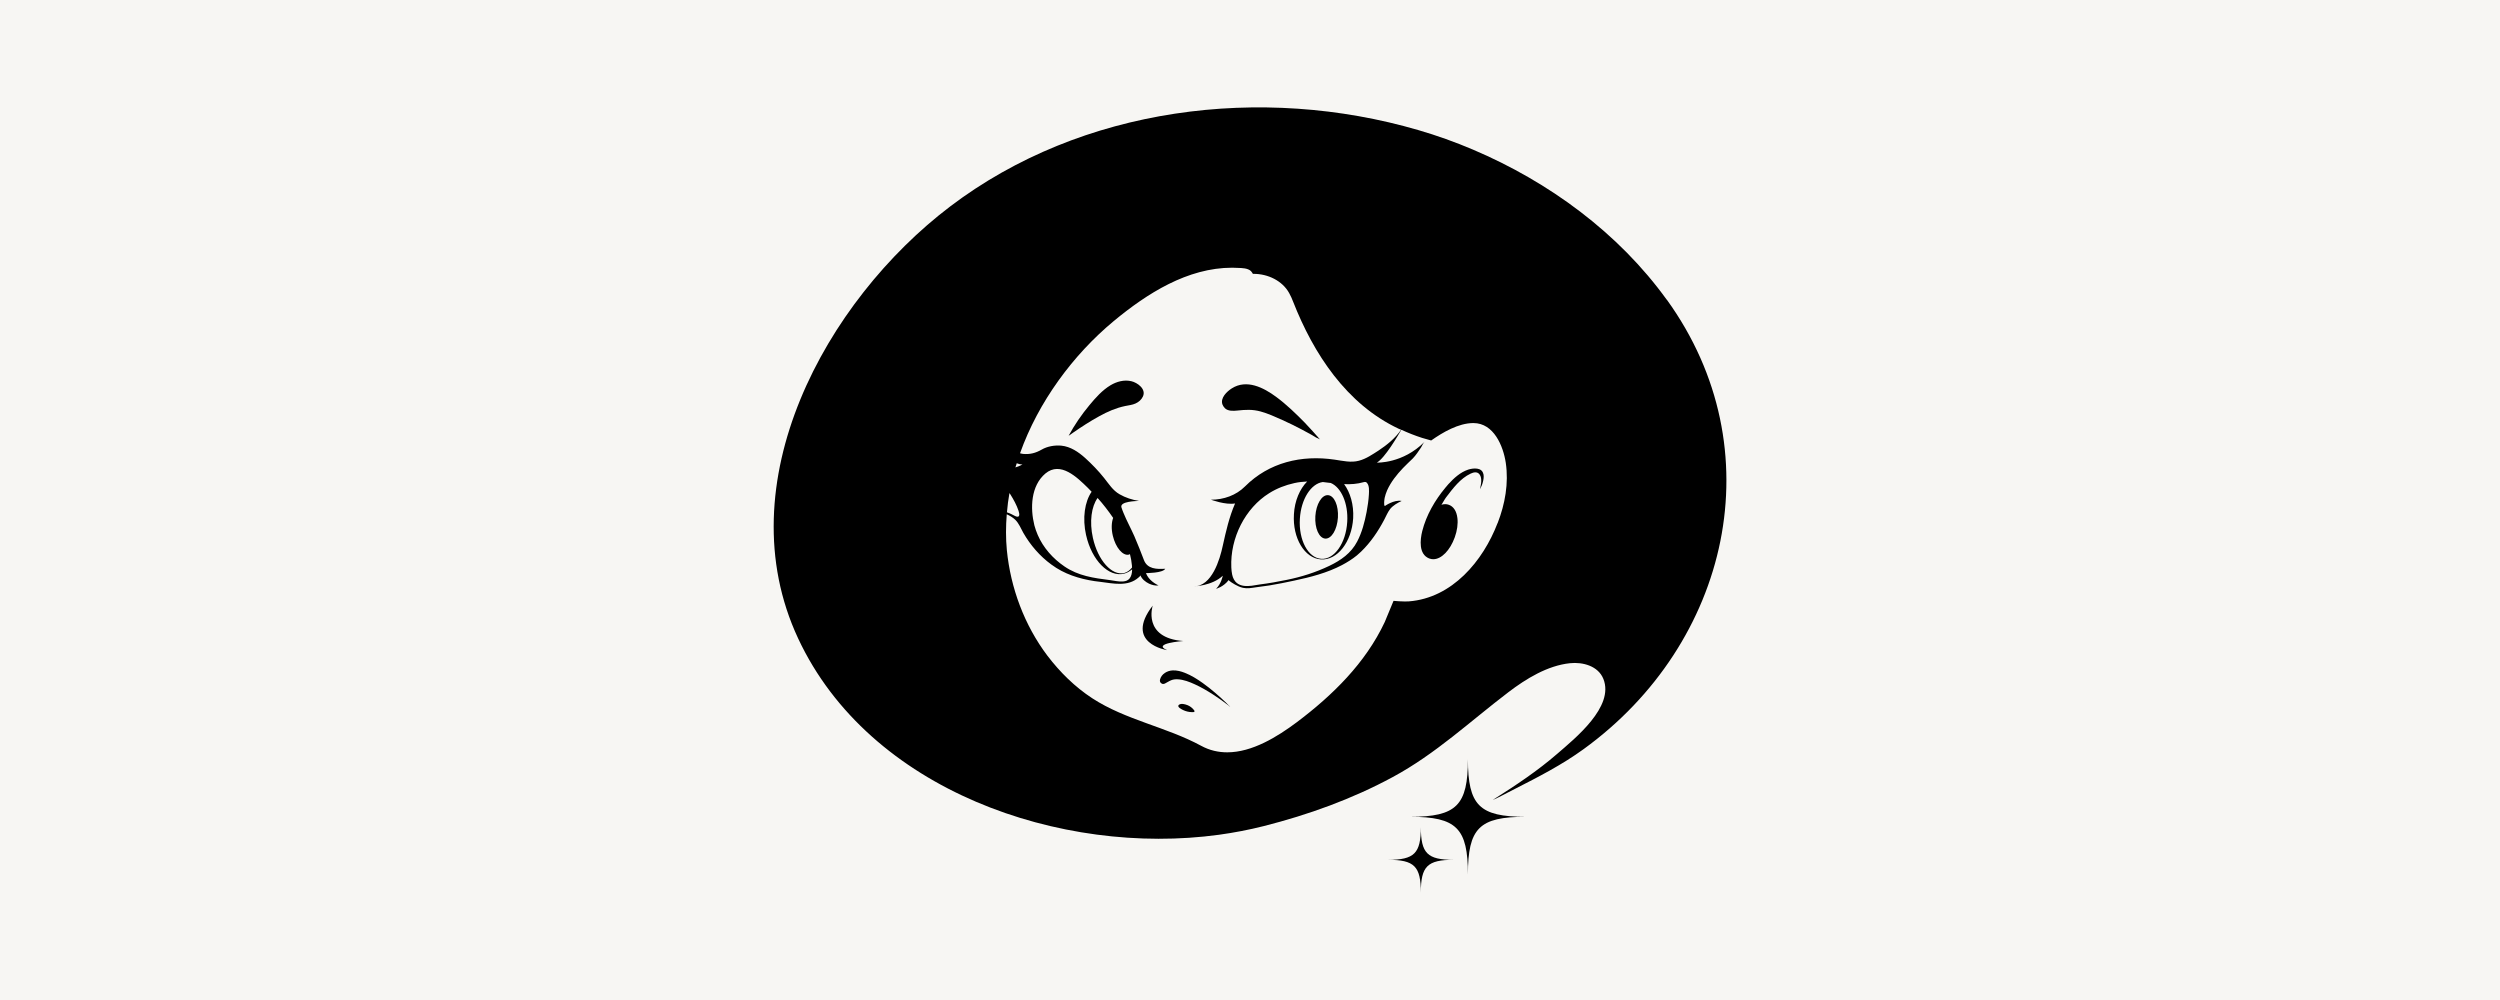 <?xml version="1.0" encoding="UTF-8"?>
<svg id="_텍스트" data-name="텍스트" xmlns="http://www.w3.org/2000/svg" viewBox="0 0 1000 400">
  <defs>
    <style>
      .cls-1 {
        fill: #f7f6f3;
      }
    </style>
  </defs>
  <rect class="cls-1" width="1000" height="400"/>
  <g>
    <path d="m530.11,215.44c2.49.16,4.76-3.61,5.06-8.41.3-4.8-1.48-8.81-3.97-8.97-2.49-.16-4.76,3.61-5.06,8.41-.3,4.8,1.48,8.81,3.97,8.97Z"/>
    <path d="m490.84,281.48c-3.07-2.96-6.28-5.8-9.76-8.28-2.22-1.58-4.57-3.06-7.12-4.06-1.54-.61-3.21-1.06-4.89-.98-2.16.1-4.44,1.37-5.04,3.58-.19.69-.05,1.35.75,1.74.38.19.85.1,1.23-.09,1.01-.5,1.46-.89,2.5-1.31.82-.33,1.72-.41,2.59-.36,2.38.12,4.72,1.04,6.86,2.02,2.5,1.15,4.9,2.54,7.21,4.03,1.92,1.24,3.8,2.55,5.61,3.94.45.34.88.7,1.32,1.06-.11-.13-.2-.24-.26-.29-.34-.33-.68-.66-1.02-.99Z"/>
    <path d="m474.98,282.06c-.5-.2-1.02-.36-1.55-.44-.73-.12-1.43-.06-1.9.34-.93.79,1.27,1.85,1.78,2.09,1.05.49,2.2.77,3.36.8.28,0,.63.05.9-.04.44-.15.2-.55,0-.81-.67-.86-1.57-1.54-2.59-1.95Z"/>
    <path d="m473.32,256.41c-16.49-1.24-12.23-14.17-12.23-14.17-11.68,15.12,5.76,17.82,5.76,17.82-6.32-2.72,6.47-3.65,6.47-3.65Z"/>
    <path d="m489.9,163.23c1.25,1.28,3.4,1.17,5.05.99,3.27-.36,6.08-.51,9.29.37,3,.83,5.84,2.14,8.67,3.4,2.63,1.17,5.2,2.45,7.75,3.79,1.27.67,2.54,1.36,3.79,2.05.68.37,1.32.8,1.99,1.19.41.24,1.28.48,1.6.8-2.03-2.26-4-4.57-6.12-6.74-3.58-3.65-7.35-7.3-11.47-10.34-5.04-3.72-11.79-7.17-17.75-3.38-1.97,1.25-4.66,3.83-3.72,6.43.17.48.48.96.93,1.43Z"/>
    <path d="m452.5,152.48c-2.82-.68-5.84.16-8.27,1.61-3.35,2.01-5.99,5.01-8.46,7.98-3.14,3.78-6,7.93-8.33,12.26.57-.4,1.14-.8,1.71-1.2,3.42-2.38,6.92-4.65,10.57-6.65,3.33-1.83,6.62-3.29,10.36-4.07,1.4-.29,2.84-.42,4.15-1.02,1.25-.57,2.34-1.5,2.93-2.77,1.41-2.99-2.14-5.55-4.66-6.15Z"/>
    <path d="m593.35,189.64c-.54-2.75-4.01-2.46-6.09-1.79-3.13,1.04-5.72,3.42-7.93,5.84-.38.46-.79.92-1.17,1.38-4.17,5.01-7.64,10.97-9.26,17.36-.88,3.55-1.46,9.22,2.71,10.93.08.04.17.08.25.08.46.17.96.25,1.46.25,3.25,0,6.72-3.55,8.6-8.8.96-2.67,1.33-5.42,1.04-7.68-.33-2.75-1.54-4.63-3.46-5.3-.46-.17-.92-.25-1.42-.25s-1,.08-1.5.25c.67-.96,1.21-2.13,1.88-3,2.75-3.59,5.63-7.51,9.81-9.47,1.21-.58,2.71-.88,3.59.38.58.79.67,1.88.63,2.84-.04.58-.12,1.17-.25,1.75-.08.38-.13.88-.25,1.29.5-.92.92-1.88,1.17-2.92.25-.96.42-2,.25-2.96,0-.04,0-.13-.04-.17Z"/>
    <path d="m666.71,119.91c-19.35-26.83-47.22-47.19-77.51-60.06-7.19-3.06-14.51-5.67-21.85-7.81-62.67-18.28-134.6-9.42-187.28,30.54-49.84,37.8-89.82,110.73-60.81,172.81,28.43,60.87,105.25,87.15,168.29,78.52,6.04-.83,12.03-1.98,17.93-3.47,17.9-4.54,35.39-10.84,51.66-19.64,17.2-9.3,30.8-22.18,46.22-33.92,7.06-5.37,15.63-10.66,24.66-11.6,5.1-.53,11.24,1.09,13.33,6.28,4.48,11.15-11.36,23.81-18.43,29.94-7.89,6.84-16.61,12.64-25.41,18.21-.11.07-.23.17-.36.27.86-.39,1.71-.77,2.47-1.16,2.14-1.11,4.29-2.21,6.44-3.31,9.46-4.83,18.71-9.57,27.34-15.83,58.27-42.22,76.59-119.83,33.34-179.79Zm-260.01,65.39c.71.29,1.46.5,2.3.46,0,0-1.04.67-2.84,1.21.17-.54.38-1.13.54-1.67Zm-2.92,11.93c.13.21.25.38.38.54,1.25,2,2.5,4.26,3.26,6.55.46,1.38.63,3.05-1.38,2.09-1.04-.54-1.96-1.04-3.09-1.42-.08-.04-.13-.04-.17-.04.21-2.59.54-5.13,1-7.72Zm195.24,12.02c-5.8,15.15-18.15,29.96-35.47,31.3-.54.04-1.09.04-1.63.04-1.5,0-3-.13-4.51-.25.03,0-3.23,7.88-3.51,8.47-7.71,16.42-20.86,29.31-35.21,40.1-7.76,5.8-17.82,12.02-27.79,12.02-3.5,0-7.05-.75-10.47-2.63-13.94-7.55-30.13-10.27-43.52-18.99-6.97-4.55-12.94-10.47-17.94-17.02-9.22-12.23-14.73-27.08-16.23-42.23-.46-4.76-.42-9.56-.04-14.35,1.25.58,2.46,1.29,3.42,2.21,1.46,1.46,2.21,3.42,3.21,5.22,2.8,4.88,6.63,9.35,11.22,12.68,5.13,3.8,11.02,5.68,17.28,6.63.75.13,1.5.21,2.29.29,5.13.63,11.06,2.09,15.36-1.79.13-.12.67-.54.67-.83.63,1.54,2,2.63,3.46,3.34,1.08.5,2.55.92,3.8.71-.63-.29-1.21-.63-1.75-1-1.09-.75-2.09-1.71-2.75-2.84-.21-.33-.38-.71-.54-1.08,0,0,6.84,0,7.72-1.75-3.42.21-7.14.13-8.51-3.46-1.25-3.21-2.46-6.43-3.84-9.56-1.38-3.13-3.05-6.13-4.34-9.31-.33-.75-.58-1.5-.83-2.25-.71-2.42,6.05-2.5,7.05-2.55-2.71-.42-5.42-1.29-7.8-2.67-2.71-1.54-4.3-4.17-6.18-6.51-2.29-2.88-4.88-5.55-7.59-8.01-2.71-2.42-5.84-4.55-9.51-4.92-2.63-.25-5.59.25-7.89,1.59-2.42,1.38-4.63,1.96-7.43,1.71-.42-.04-.79-.17-1.21-.25,7.34-20.61,21.24-39.39,37.47-52.87,13.35-11.06,29.5-21.36,47.4-21.36.75,0,1.5.04,2.29.08,1.54.04,4.01.08,5.22,1.29.04.04.88,1.09.71,1.09h.42c5.59,0,11.39,2.71,14.14,7.68.63,1.13,1.13,2.25,1.59,3.46,8.18,20.82,21.32,40.98,42.23,50.82.29.12.63.25.96.38-2.34,3.42-5.63,6.09-9.05,8.35-2.42,1.54-4.92,3.3-7.8,4.05-3.21.88-6.51.04-9.72-.42-13.27-1.96-26.25,1.09-35.88,10.72-3.55,3.55-8.51,5.3-13.6,5.3,0,0,5.76,2.17,9.64,1.5-2.38,5.51-3.63,11.1-4.92,16.9-1.17,5.51-4.34,16.27-11.6,16.27,0,0,7.26-.17,11.6-4.26,0,0-.54,3.09-2.67,5.22,0,0,2.88-.67,5.05-3.51,0,.38,2.25,1.67,2.46,1.79,1,.58,2.13,1.09,3.25,1.34,1.75.38,3.42.04,5.13-.21,1.79-.25,3.63-.5,5.42-.75,3.34-.54,6.59-1.21,9.89-1.92,6.55-1.38,13.19-3.09,19.15-6.22,2.13-1.13,4.13-2.38,5.97-3.88.58-.5,1.13-1,1.67-1.5,3.8-3.67,6.8-8.1,9.26-12.77.75-1.42,1.38-3,2.38-4.3,1.17-1.42,2.96-2.46,4.59-3.21-3.13-.58-6.72,2.04-6.72,2.04-.54-.29-.17-2.75-.08-3.26.21-1.04.58-2.04,1-3.05,1.5-3.34,3.84-6.26,6.34-8.89,1.25-1.34,2.63-2.55,3.92-3.84,1.29-1.34,2.25-2.84,3.3-4.38.42-.71.83-1.71,1.38-2.25-8.68,8.76-19.07,8.3-19.07,8.3,3.17-1.75,8.43-10.77,9.81-13.14,2.71,1.25,5.47,2.34,8.3,3.25.33.12,3.63,1.04,3.63,1.04,4.67-3.3,10.93-6.93,16.77-6.97h.13c8.14,0,11.93,9.18,12.94,15.9,1.21,8.18-.29,16.48-3.26,24.12Zm-153.89,5.05c1.13,4.76,4.01,8.14,6.43,7.55.17-.04.29-.17.42-.21.38,1.5.67,3.05.79,4.55.04.29.04.54.04.83-.88,1.08-1.88,1.84-3.09,2.17-4.92,1.25-10.56-5.01-12.56-14.02-1.46-6.51-.58-12.6,1.88-15.98,2.25,2.5,4.3,5.17,6.22,7.97-.67,1.84-.79,4.38-.13,7.14Zm-10.68-.21c2.25,10.06,9.05,16.94,15.23,15.36,1.17-.29,2.21-.92,3.17-1.71,0,1.63-.38,2.88-1.04,3.67-.58.71-1.42,1.08-2.55,1.17-1.75.17-3.55-.33-5.3-.54-6.51-.83-12.64-1.67-18.19-5.47-4.59-3.13-8.47-7.47-10.68-12.6-.54-1.25-1-2.55-1.34-3.84-1.71-6.89-1.42-15.77,4.38-20.7,6.09-5.09,12.73,1.54,16.98,5.68.5.5,1,1.04,1.54,1.59-2.75,3.96-3.76,10.52-2.21,17.4Zm83.12-8.35c-.58,9.51,4.26,17.57,10.81,18.03,6.55.42,12.31-6.97,12.89-16.48.29-5.42-1.17-10.31-3.63-13.64,2.59.13,5.22-.04,7.84-.79.71-.21,1.09.04,1.25.25,1.08,1.09.88,3.3.83,4.63-.13,2.38-.5,4.76-.92,7.05-.79,4.09-1.84,8.14-3.76,11.81-2.42,4.67-6.55,7.55-11.18,9.76-5.42,2.59-11.18,4.42-17.02,5.59-3.59.75-7.18,1.38-10.81,1.84-.96.13-2.04.33-3.13.5-2.13.25-4.3.25-6.01-1.08-.92-.75-1.59-1.96-1.88-3.42-.17-.88-.29-1.84-.33-2.84-.5-11.77,5.55-23.7,15.15-29.67,3.05-1.92,6.47-3.25,10.1-4.05,1.71-.38,3.38-.54,5.09-.63-2.92,2.96-5.01,7.68-5.3,13.14Zm11.56-12.93c.67.08,1.38.17,2.04.25.38.04.75.08,1.13.13,4.17,1.75,7.05,8.14,6.59,15.56-.5,8.51-5.17,15.15-10.39,14.77-5.26-.33-9.1-7.51-8.55-16.02.46-7.89,4.47-14.06,9.18-14.69Z"/>
    <path d="m587.17,303.65c0,18.51-4.56,23.07-23.07,23.07,18.52,0,23.07,4.56,23.07,23.07,0-18.52,4.56-23.07,23.07-23.07-18.52,0-23.07-4.56-23.07-23.07Z"/>
    <path d="m568.34,330.81c0,10.53-2.59,13.12-13.12,13.12,10.53,0,13.12,2.59,13.12,13.12,0-10.53,2.59-13.12,13.12-13.12-10.53,0-13.12-2.59-13.12-13.12Z"/>
  </g>
</svg>